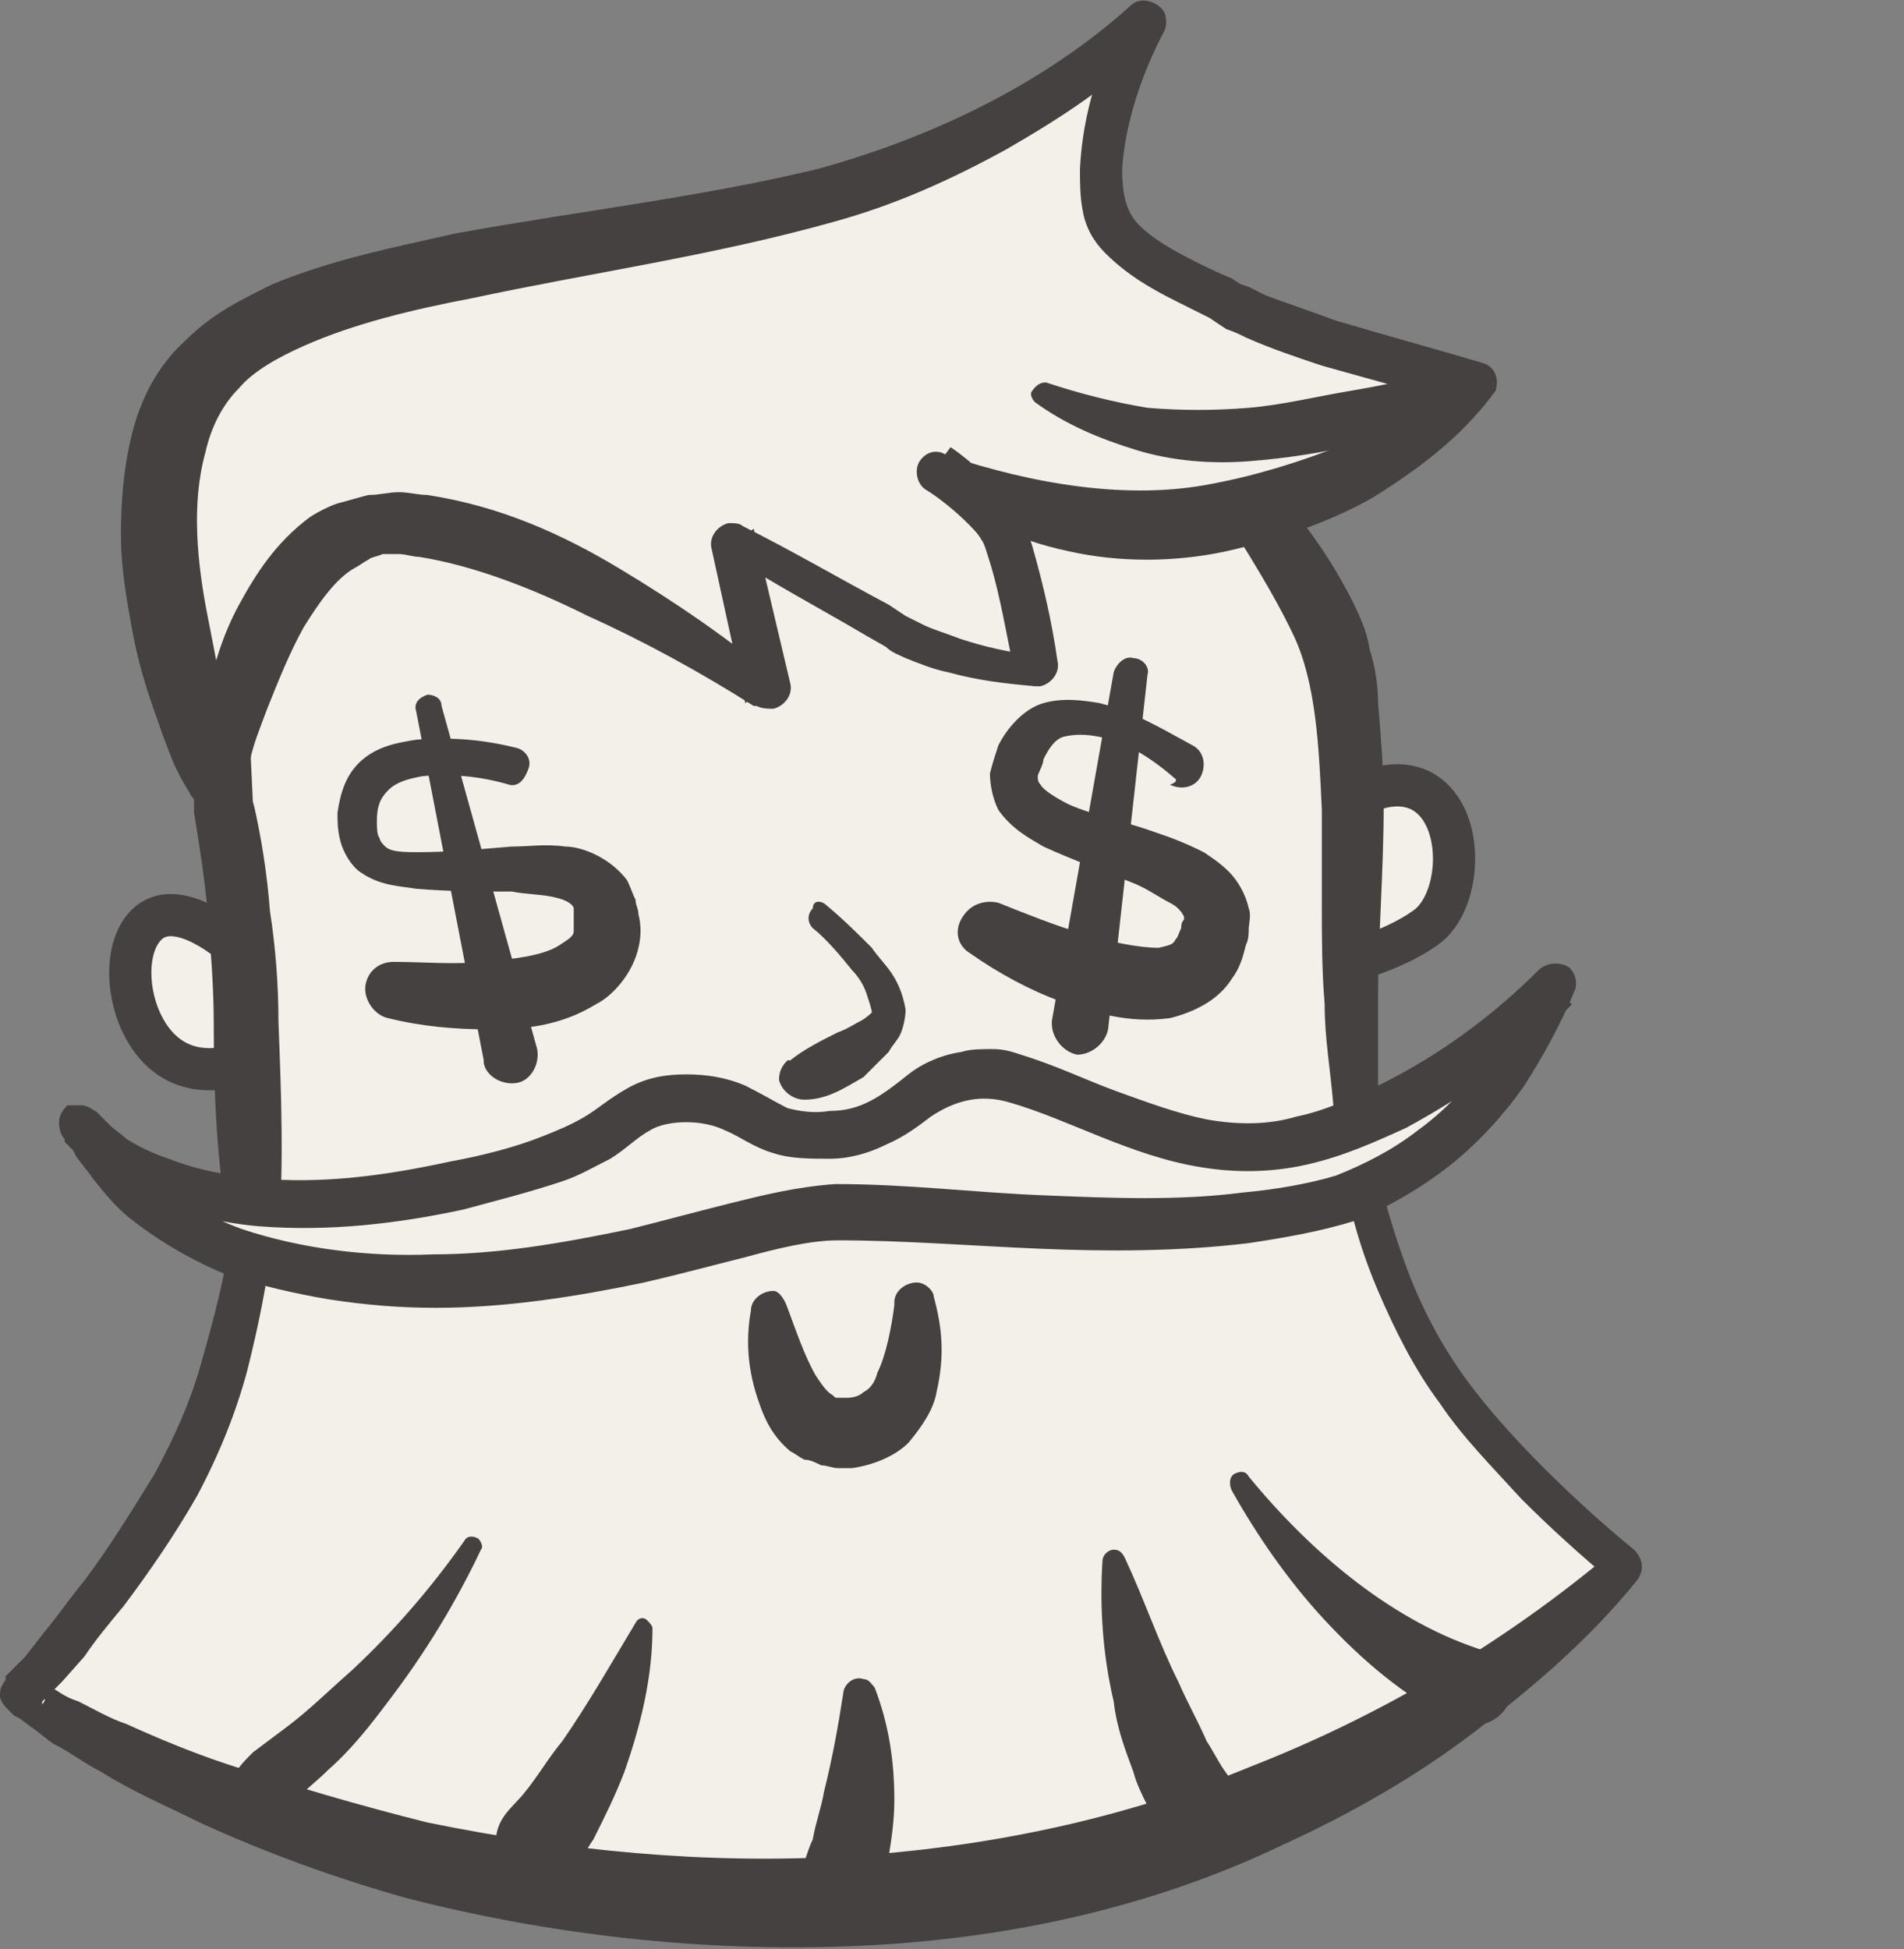 <?xml version="1.0" encoding="utf-8"?>
<!-- Generator: Adobe Illustrator 23.0.4, SVG Export Plug-In . SVG Version: 6.00 Build 0)  -->
<svg version="1.1" id="Layer_1" xmlns="http://www.w3.org/2000/svg" xmlns:xlink="http://www.w3.org/1999/xlink" x="0px" y="0px"
	 viewBox="0 0 67.7 69.3" style="enable-background:new 0 0 67.7 69.3;" xml:space="preserve">
<rect x="0" y="0" width="67.7" height="69.3" fill="#808080" stroke="none"/>
<style type="text/css">
	.st0{fill:#F2F0E9;stroke:#444140;stroke-width:1.5;stroke-linejoin:round;stroke-miterlimit:10;}
	.st1{fill:#F2F0E9;}
	.st2{fill:#444140;}
</style>
<g>
	<path class="st0" d="M8.3,33.6c0,0-1.9-1.7-3-0.8c-1.1,0.9-0.8,3.6,0.6,4.7s3.2,0.1,3.2,0.1L8.3,33.6z"/>
	<path class="st0" d="M47.3,29c0,0,1.7-1.6,3.2-0.9c1.6,0.8,1.5,3.8,0.3,4.8c-1.3,1-3.3,1.4-3.3,1.4L47.3,29z"/>
</g>
<g>
	<path class="st1" d="M48.5,42.5c0,0-0.6-5.6-0.5-9.3s0.3-7.9-0.6-10.4S43,16.2,43,16.2l-13.5-2.7l-14.8,2.3l-7.1,6.5l0.1,6.5
		c0,0,0.5,2.6,0.8,5.9S8.9,44,8.9,44L48.5,42.5z"/>
	<path class="st2" d="M48,42c-0.1,0.1-0.2,0.3-0.2,0.4c0,0.1,0,0.1,0,0.1l0,0v-0.1v-0.2l-0.1-0.4l-0.1-0.9l-0.2-1.7
		c-0.1-1.2-0.3-2.3-0.3-3.5C47,34.5,47,33.3,47,32.2c0-1.1,0-2.3,0-3.4c-0.1-2.2-0.2-4.5-1-6.2c-0.9-1.9-2.2-3.8-3.4-5.8l0,0L43,17
		l-13.5-2.7h0.3l-14.7,2.2l0.4-0.2l-7.1,6.5l0,0l0.2-0.6c0.2,2.2,0.3,4.3,0.4,6.5v-0.2c0.3,1.3,0.5,2.6,0.6,3.9
		c0.2,1.3,0.3,2.6,0.3,3.9c0.1,2.6,0.2,5.1,0,7.7l0,0l-0.8-0.7C21.9,42.7,34.9,42.4,48,42z M49.1,43c-13.3,0.6-26.8,1.3-40.2,1.8
		H8.2l0-0.8l0,0c-0.5-2.5-0.6-5.1-0.6-7.6c0-1.3-0.1-2.5-0.2-3.8c-0.1-1.2-0.3-2.5-0.5-3.7v-0.1v-0.1c0-2.2,0-4.3,0.1-6.5v-0.4
		l0.2-0.2l0,0l7.1-6.5l0.2-0.2h0.2l14.7-2.2h0.1h0.1l13.5,2.7h0.2l0.2,0.2l0,0c1.8,1.6,3.3,3.3,4.5,5.6c0.3,0.6,0.6,1.2,0.7,1.9
		c0.2,0.6,0.3,1.3,0.3,1.9c0.1,1.2,0.2,2.4,0.2,3.6c0,2.4-0.2,4.7-0.2,6.9c0,1.1,0,2.3,0,3.4l0.1,1.7v0.9v0.4v0.2v0.1v0.1
		C49.3,42.6,49.2,42.9,49.1,43z"/>
</g>
<g>
	<path class="st1" d="M0.7,60.2c0,0,10.3,7.8,28.3,7.5s28.7-12,28.7-12s-4.2-3.3-6.5-6.8s-3-7.5-3-7.5h-19L8.9,44
		c0,0-0.6,5.2-2.8,8.9S0.7,60.2,0.7,60.2z"/>
	<path class="st2" d="M1.5,60.2c0-0.1,0-0.3-0.1-0.4c0,0,0,0-0.1-0.1l0,0l0,0l0.2,0.1L2,60.1c0.3,0.2,0.5,0.3,0.8,0.4
		c0.6,0.3,1.1,0.6,1.7,0.8c1.1,0.5,2.3,1,3.5,1.4c2.4,0.8,4.8,1.5,7.2,2.1c4.9,1,9.9,1.5,14.9,1.2c4.9-0.3,9.8-1.3,14.4-3.2
		c4.6-1.8,9-4.4,12.8-7.6l0,0l0.1,1.1c-1.2-1-2.3-2-3.3-3c-1-1.1-2.1-2.2-2.9-3.4c-0.9-1.2-1.6-2.6-2.2-4c-0.6-1.4-1-2.8-1.3-4.4
		l0.7,0.6h-19h0.1L9,44.7l0,0L9.7,44c-0.2,1.6-0.5,3.1-0.9,4.7c-0.4,1.5-1,3-1.8,4.5c-0.8,1.4-1.7,2.7-2.6,3.9
		c-0.5,0.6-1,1.2-1.4,1.8l-0.8,0.9l-0.4,0.4l-0.2,0.2l-0.1,0.1v0.1l0,0c0,0,0.1-0.1,0.1-0.2C1.5,60.4,1.5,60.3,1.5,60.2z M0,60.3
		c0-0.1,0-0.3,0.1-0.4c0-0.1,0.1-0.1,0.1-0.2l0,0v-0.1l0.1-0.1l0.2-0.2l0.4-0.4L1.6,58c0.5-0.6,0.9-1.2,1.4-1.8
		c0.9-1.2,1.7-2.5,2.5-3.8c0.7-1.3,1.3-2.6,1.7-4.1c0.4-1.4,0.8-2.9,1-4.4l0,0c0.1-0.3,0.3-0.6,0.6-0.6l0,0l20.3-2.6h0.1h19
		c0.4,0,0.7,0.3,0.7,0.6l0,0c0.3,1.3,0.7,2.7,1.2,4s1.2,2.6,2,3.7c0.8,1.1,1.8,2.2,2.8,3.2s2.1,2,3.2,2.9c0.3,0.3,0.4,0.7,0.1,1.1
		l0,0l0,0l0,0c-1.7,2.1-3.7,3.8-5.8,5.4c-2.1,1.6-4.4,2.9-6.8,4c-4.8,2.3-10.1,3.4-15.4,3.6s-10.6-0.4-15.7-1.7
		c-2.5-0.7-5-1.6-7.4-2.7c-1.2-0.6-2.4-1.1-3.5-1.8c-0.6-0.3-1.1-0.7-1.7-1c-0.3-0.2-0.5-0.4-0.8-0.6l-0.4-0.3L0.5,61l-0.2-0.2
		C0.2,60.7,0,60.5,0,60.3z"/>
</g>
<g>
	<path class="st2" d="M8.1,63.6C8.3,63,8.6,62.7,9,62.3c0.4-0.3,0.8-0.6,1.2-0.9c0.8-0.6,1.5-1.3,2.3-2c1.5-1.4,2.8-2.9,4-4.6
		c0.1-0.2,0.3-0.2,0.5-0.1c0.1,0.1,0.2,0.3,0.1,0.4c-0.9,1.9-2,3.7-3.3,5.4c-0.6,0.8-1.3,1.7-2.1,2.4c-0.4,0.4-0.8,0.7-1.2,1.1
		c-0.4,0.3-0.9,0.6-1.5,0.7c-0.5,0-0.9-0.4-0.9-0.9C8.1,63.9,8.1,63.8,8.1,63.6L8.1,63.6z"/>
</g>
<g>
	<path class="st2" d="M17.7,66.1c-0.3-1.3,0.4-1.7,0.9-2.3c0.5-0.6,0.9-1.3,1.4-1.9c0.9-1.3,1.7-2.7,2.6-4.2
		c0.1-0.2,0.3-0.2,0.4-0.1c0.1,0.1,0.2,0.2,0.2,0.3c0,1.7-0.4,3.4-1,5.1c-0.3,0.8-0.7,1.6-1.1,2.4c-0.5,0.7-0.7,1.7-2,1.7
		C18.3,67.1,17.8,66.7,17.7,66.1L17.7,66.1z"/>
</g>
<g>
	<path class="st2" d="M29,67.3c-0.5-0.5-0.5-0.8-0.4-1.1c0.1-0.3,0.2-0.6,0.3-0.8c0.1-0.6,0.3-1.1,0.4-1.7c0.3-1.2,0.5-2.3,0.7-3.6
		l0,0c0.1-0.3,0.4-0.5,0.7-0.4c0.2,0,0.3,0.2,0.4,0.3c0.5,1.3,0.7,2.6,0.7,4c0,0.7-0.1,1.4-0.2,2c-0.1,0.3-0.1,0.7-0.2,1
		s-0.2,0.6-1,0.8C29.9,67.9,29.4,67.7,29,67.3L29,67.3z"/>
</g>
<g>
	<path class="st2" d="M42.1,65c-0.9,0.1-1.1-0.4-1.3-0.8s-0.4-0.8-0.5-1.2c-0.3-0.8-0.6-1.6-0.7-2.5c-0.4-1.7-0.5-3.4-0.4-5
		c0-0.2,0.2-0.4,0.4-0.4s0.3,0.1,0.4,0.3c0.7,1.5,1.2,3,1.9,4.4c0.3,0.7,0.7,1.4,1,2.1c0.2,0.3,0.4,0.7,0.6,1c0.2,0.3,0.5,0.5,0,1.3
		l-0.1,0.1C43,64.7,42.6,64.9,42.1,65z"/>
</g>
<g>
	<path class="st2" d="M51.7,61.2c-1.8-0.9-3.3-2.2-4.6-3.6c-1.3-1.4-2.4-3-3.3-4.6c-0.1-0.2-0.1-0.5,0.1-0.6
		c0.2-0.1,0.4-0.1,0.5,0.1c2.3,2.8,5.2,5.2,8.4,6.2c0.7,0.2,1.1,1,0.9,1.7c-0.2,0.7-1,1.1-1.7,0.9C51.9,61.2,51.8,61.2,51.7,61.2
		L51.7,61.2z"/>
</g>
<g>
	<path class="st2" d="M28,46.5c0.3,0.8,0.6,1.7,1,2.4c0.2,0.3,0.4,0.6,0.6,0.7c0.1,0.1,0.1,0.1,0.2,0.1h0.1h0.2
		c0.3,0,0.5-0.1,0.6-0.2c0.2-0.1,0.4-0.3,0.5-0.7c0.3-0.6,0.5-1.6,0.6-2.4v-0.1c0-0.4,0.4-0.7,0.8-0.7c0.3,0,0.6,0.3,0.6,0.5
		c0.3,1.1,0.4,2.1,0.1,3.4c-0.1,0.6-0.5,1.2-1,1.8c-0.5,0.5-1.3,0.8-2,0.9c-0.2,0-0.3,0-0.5,0s-0.4-0.1-0.6-0.1
		c-0.2-0.1-0.4-0.2-0.6-0.2c-0.2-0.1-0.3-0.2-0.5-0.3c-0.6-0.5-0.9-1.1-1.1-1.7c-0.4-1.1-0.5-2.2-0.3-3.3c0-0.4,0.4-0.7,0.8-0.7
		C27.7,45.9,27.9,46.2,28,46.5L28,46.5z"/>
</g>
<g>
	<path class="st2" d="M29.4,32.2c0.6,0.5,1.1,1,1.6,1.5c0.2,0.3,0.5,0.6,0.7,0.9c0.2,0.3,0.4,0.7,0.5,1.3c0,0.3-0.1,0.7-0.2,0.9
		c-0.1,0.2-0.3,0.4-0.4,0.6c-0.3,0.3-0.6,0.6-0.9,0.9c-0.7,0.4-1.3,0.8-2.1,0.8c-0.4,0-0.8-0.3-0.9-0.7c0-0.3,0.1-0.5,0.3-0.7h0.1
		c0.5-0.4,1.1-0.7,1.7-1c0.3-0.1,0.6-0.3,0.8-0.4C30.8,36.2,31,36,31,36c0-0.1-0.1-0.4-0.2-0.7s-0.3-0.6-0.5-0.8
		c-0.4-0.5-0.9-1.1-1.4-1.5l0,0c-0.2-0.2-0.2-0.5,0-0.7C28.9,32,29.2,32,29.4,32.2z"/>
</g>
<g>
	<path class="st2" d="M18.1,27.9c-1-0.3-2.1-0.4-3.1-0.3c-0.5,0.1-0.9,0.2-1.2,0.5s-0.4,0.6-0.4,1.1c0,0.2,0,0.5,0.1,0.6
		c0,0.1,0.1,0.2,0.2,0.3c0.2,0.2,0.7,0.2,1.2,0.2c1,0,2.1-0.1,3.3-0.2c0.6,0,1.2-0.1,1.9,0c0.3,0,0.7,0.1,1.1,0.3
		c0.4,0.2,0.8,0.5,1.1,0.9c0.1,0.2,0.2,0.5,0.3,0.7c0,0.2,0.1,0.3,0.1,0.5c0.1,0.4,0.1,0.8,0,1.2c-0.2,0.9-0.9,1.7-1.5,2
		c-1.3,0.8-2.6,0.9-3.8,0.9c-1.2,0-2.4-0.1-3.6-0.4c-0.5-0.1-0.9-0.7-0.8-1.2c0.1-0.5,0.5-0.8,1-0.8l0,0c1,0,2.1,0.1,3.2,0
		c1-0.1,2.1-0.2,2.7-0.6c0.3-0.2,0.5-0.3,0.5-0.5c0-0.1,0-0.3,0-0.4c0-0.1,0-0.2,0-0.3s0-0.1,0-0.1c0-0.1-0.2-0.3-0.7-0.4
		c-0.4-0.1-1-0.1-1.5-0.2c-1.1,0-2.2,0-3.4-0.1c-0.6-0.1-1.3-0.1-2-0.6c-0.3-0.2-0.6-0.7-0.7-1.1c-0.1-0.4-0.1-0.7-0.1-1
		c0.1-0.7,0.3-1.4,0.9-1.9c0.6-0.5,1.3-0.6,1.9-0.7c1.3-0.1,2.4,0,3.6,0.3c0.3,0.1,0.5,0.4,0.4,0.7S18.5,28,18.1,27.9
		C18.2,27.9,18.2,27.9,18.1,27.9L18.1,27.9z"/>
</g>
<g>
	<path class="st2" d="M15.7,25.1l3.4,12.2c0.1,0.5-0.2,1.1-0.7,1.2s-1.1-0.2-1.2-0.7v-0.1l-2.4-12.4c-0.1-0.3,0.1-0.5,0.4-0.6
		C15.4,24.7,15.7,24.8,15.7,25.1z"/>
</g>
<g>
	<path class="st2" d="M41.8,27.7c-0.8-0.7-1.7-1.3-2.7-1.5c-0.5-0.1-0.9-0.1-1.3,0c-0.3,0.1-0.5,0.4-0.7,0.8c0,0.2-0.2,0.5-0.2,0.6
		s0,0.2,0.1,0.3c0.1,0.2,0.6,0.5,1,0.7c0.9,0.4,2,0.6,3.1,1c0.6,0.2,1.1,0.4,1.7,0.7c0.3,0.2,0.6,0.4,0.9,0.7
		c0.3,0.3,0.6,0.8,0.7,1.3c0.1,0.2,0,0.6,0,0.7c0,0.2,0,0.4-0.1,0.6c-0.1,0.4-0.2,0.8-0.5,1.2c-0.5,0.8-1.4,1.2-2.2,1.4
		c-1.5,0.2-2.7-0.2-3.9-0.6c-1.1-0.4-2.2-1-3.2-1.7c-0.5-0.3-0.6-0.9-0.2-1.4c0.3-0.4,0.8-0.5,1.2-0.4l0,0c1,0.4,2,0.8,3,1.1
		s2,0.5,2.7,0.5c0.4-0.1,0.5-0.1,0.6-0.3c0.1-0.1,0.1-0.2,0.2-0.4c0-0.1,0-0.2,0.1-0.3c0-0.1,0-0.1,0-0.1s-0.1-0.3-0.5-0.5
		c-0.4-0.2-0.8-0.5-1.3-0.7c-1-0.4-2.1-0.8-3.2-1.3c-0.5-0.3-1.1-0.6-1.6-1.3c-0.2-0.4-0.3-0.9-0.3-1.3c0.1-0.4,0.2-0.7,0.3-1
		c0.3-0.6,0.9-1.3,1.6-1.5c0.7-0.2,1.4-0.1,2,0c1.2,0.3,2.2,0.9,3.3,1.5c0.4,0.2,0.5,0.7,0.3,1.1s-0.7,0.5-1.1,0.3
		C41.9,27.8,41.8,27.7,41.8,27.7L41.8,27.7z"/>
</g>
<g>
	<path class="st2" d="M40.8,24l-1.4,12.6c-0.1,0.5-0.6,0.9-1.1,0.9c-0.5-0.1-0.9-0.6-0.9-1.1c0,0,0,0,0-0.1l2.2-12.4
		c0.1-0.3,0.4-0.6,0.7-0.5C40.6,23.4,40.9,23.7,40.8,24z"/>
</g>
<g>
	<path class="st1" d="M2.8,39.9c0,0,2.8,4,11.5,2.6s7-3.2,9.7-3.4c2.7-0.3,2.6,1.4,5.3,1.3s2.9-2,5.4-2.2c2.6-0.2,7,3.8,12.1,2.3
		c5.1-1.6,8.4-5.3,8.4-5.3s-2.4,6.4-8.5,7.8c-5.9,1.3-13.9,0-17.2,0.2s-9.1,2.9-16,2.4C6.6,45,4.6,42.4,2.8,39.9z"/>
	<path class="st2" d="M3.2,40.5c0.1-0.1,0.3-0.2,0.3-0.5s-0.1-0.5-0.1-0.5l0,0l0.1,0.1l0.1,0.1c0.1,0.1,0.2,0.2,0.3,0.3
		c0.2,0.2,0.4,0.3,0.6,0.5C5,40.8,5.4,41,6,41.2c1,0.4,2.1,0.6,3.2,0.7c2.3,0.2,4.5-0.1,6.8-0.6c1.1-0.2,2.3-0.5,3.3-0.9
		c0.5-0.2,1-0.4,1.5-0.7s0.8-0.6,1.5-1s1.4-0.5,2.1-0.5s1.4,0.1,2.1,0.4c0.6,0.3,1.1,0.6,1.5,0.8c0.4,0.1,0.9,0.2,1.5,0.1
		c1.1,0,1.8-0.5,2.8-1.3c0.5-0.4,1.2-0.7,1.9-0.8c0.3-0.1,0.7-0.1,1.1-0.1c0.4,0,0.7,0.1,1,0.2c1.3,0.4,2.3,0.9,3.4,1.3
		c1.1,0.4,2.2,0.8,3.2,1c1.1,0.2,2.2,0.2,3.2-0.1c1-0.2,2.1-0.7,3.1-1.2c2-1,3.9-2.4,5.5-4l0,0c0.3-0.3,0.8-0.3,1.1-0.1
		c0.2,0.2,0.3,0.5,0.2,0.8c-0.5,1.2-1.1,2.3-1.8,3.4c-0.7,1-1.6,2-2.6,2.8s-2.2,1.5-3.4,2c-1.3,0.4-2.5,0.6-3.8,0.8
		c-2.5,0.3-5,0.3-7.4,0.2s-4.9-0.3-7.2-0.3c-1,0-2.2,0.3-3.3,0.6c-1.2,0.3-2.3,0.6-3.6,0.9c-2.4,0.5-4.9,0.9-7.4,0.9
		c-1.3,0-2.5-0.1-3.8-0.3C10.5,46,9.2,45.7,8,45.3c-1.2-0.5-2.4-1.2-3.4-2c-0.5-0.4-0.9-0.9-1.3-1.4c-0.2-0.3-0.4-0.5-0.6-0.8
		l-0.1-0.2l-0.1-0.1c0,0,0,0,0.1,0s0.2,0,0.4,0C3.1,40.8,3.2,40.7,3.2,40.5z M2.4,39.3c0.1,0,0.3,0,0.5,0s0.5,0.2,0.6,0.3
		s0.1,0.2,0.2,0.2L3.8,40l0.1,0.2c0.2,0.2,0.4,0.4,0.6,0.7c0.4,0.4,0.8,0.8,1.2,1.2c0.9,0.7,1.8,1.2,2.9,1.6c2.1,0.7,4.5,1,6.8,0.9
		c2.3,0,4.6-0.4,7-0.9c1.2-0.3,2.3-0.6,3.5-0.9c1.2-0.3,2.4-0.6,3.8-0.7c2.6,0,4.9,0.3,7.4,0.4c2.4,0.1,4.8,0.2,7.1-0.1
		c1.1-0.1,2.3-0.3,3.3-0.6c1-0.4,2-0.9,2.9-1.6c1.8-1.3,3.2-3.3,4.2-5.3l1.3,0.8l0,0c-1.7,1.8-3.7,3.2-5.9,4.4
		c-1.1,0.5-2.2,1-3.5,1.3s-2.6,0.3-3.8,0.1c-2.5-0.4-4.7-1.7-6.8-2.3c-1-0.3-1.9-0.1-2.8,0.5c-0.4,0.3-0.9,0.7-1.6,1
		c-0.6,0.3-1.3,0.5-2,0.5s-1.4,0-2-0.2c-0.7-0.2-1.2-0.6-1.7-0.8c-0.4-0.2-0.9-0.3-1.4-0.3s-1,0.1-1.3,0.3c-0.4,0.2-0.9,0.7-1.4,1
		c-0.6,0.3-1.1,0.6-1.7,0.8c-1.2,0.4-2.4,0.7-3.5,1c-2.3,0.5-4.8,0.8-7.3,0.6c-1.2-0.1-2.5-0.4-3.7-0.9c-0.6-0.2-1.2-0.5-1.7-0.9
		c-0.3-0.2-0.5-0.4-0.8-0.6c-0.1-0.1-0.2-0.2-0.4-0.3l-0.2-0.2l-0.1-0.1v-0.1c-0.1-0.1-0.2-0.3-0.2-0.6C2.1,39.6,2.3,39.4,2.4,39.3z
		"/>
</g>
<g>
	<path class="st1" d="M7.7,28.5c0,0,1.1-9,5.8-9.8s13.9,6,13.9,6L26,19.2c0,0,3.8,2.1,5.8,3.3s5,1.4,5,1.4s-0.8-4.1-1.3-5
		s-2.3-2.1-2.3-2.1s4.6,3.1,10.8,1.6s8.5-4.6,8.5-4.6s-7-1.8-8.8-2.9s-4.5-1.6-4.6-4.4s1.5-5.8,1.5-5.8s-4.5,4.6-12.5,6.5
		S10.2,9.7,7.3,13.1C4.5,16.4,5.5,22,7.7,28.5z"/>
	<path class="st2" d="M7.6,27.7c-0.1,0-0.3,0-0.5,0.2C7,28,6.9,28.3,6.9,28.3v-0.1V28v-0.4c0-0.3,0-0.6,0.1-0.9
		c0.1-0.6,0.2-1.2,0.3-1.8c0.3-1.2,0.6-2.3,1.2-3.4s1.3-2.2,2.5-3.1c0.3-0.2,0.7-0.4,1-0.5c0.4-0.1,0.7-0.2,1.1-0.3
		c0.4,0,0.7-0.1,1.1-0.1c0.3,0,0.7,0.1,1,0.1C17.8,18,20,19,22,20.2s3.9,2.5,5.7,4L26.5,25l-1.2-5.5c-0.1-0.4,0.2-0.8,0.6-0.9
		c0.2,0,0.4,0,0.5,0.1l0,0c1.8,0.9,3.5,1.9,5.2,2.8l0.6,0.4c0.2,0.1,0.4,0.2,0.6,0.3c0.4,0.2,0.8,0.3,1.3,0.5
		c0.9,0.3,1.8,0.5,2.7,0.6L36.1,24l0,0c-0.3-1.3-0.5-2.7-0.9-4c-0.1-0.3-0.2-0.7-0.3-0.8c-0.1-0.2-0.3-0.4-0.5-0.6
		c-0.4-0.4-1-0.9-1.5-1.2l0,0c-0.3-0.2-0.4-0.7-0.2-1s0.5-0.4,0.8-0.3l0.2,0.1c1.5,0.5,3.1,0.9,4.7,1.1c1.6,0.2,3.2,0.2,4.7-0.1
		c1.6-0.3,3.2-0.8,4.7-1.4c1.5-0.6,3-1.5,4.1-2.5l0,0l0.4,1.2c-1.7-0.5-3.5-1-5.3-1.5c-0.9-0.3-1.8-0.6-2.7-1
		c-0.2-0.1-0.4-0.2-0.7-0.3l-0.3-0.2L43,11.3c-0.4-0.2-0.8-0.4-1.2-0.6C41,10.3,40.1,9.8,39.3,9c-0.4-0.4-0.7-0.9-0.8-1.5
		c-0.1-0.5-0.1-1-0.1-1.5c0.1-2,0.7-3.8,1.6-5.6l0,0l1.2,0.9c-1.6,1.7-3.5,2.9-5.4,4c-2,1.1-4,2-6.2,2.6c-4.3,1.2-8.6,1.8-12.8,2.7
		c-2.1,0.4-4.2,0.9-6,1.7c-0.9,0.4-1.8,0.9-2.3,1.5c-0.6,0.6-1,1.4-1.2,2.3C6.8,17.9,7,20,7.4,22c0.2,1,0.4,2.1,0.6,3.1l0.3,1.6
		c0,0.1,0.1,0.3,0.1,0.4c0,0,0,0.1-0.1,0.1C7.9,27.2,7.6,27.4,7.6,27.7z M7.7,29.2c-0.2-0.2-0.6-0.5-0.9-0.9
		c-0.1-0.2-0.3-0.5-0.4-0.7l-0.2-0.4c-0.2-0.5-0.4-1-0.6-1.6c-0.4-1.1-0.7-2.1-0.9-3.2c-0.2-1.1-0.4-2.2-0.4-3.4
		c0-1.2,0.1-2.4,0.4-3.6s0.9-2.4,1.9-3.3c1-1,2.1-1.5,3.1-2c2.2-0.9,4.3-1.3,6.5-1.8C20.6,7.5,25,7,29.1,6c4-1.1,8-3,11.1-5.8l0,0
		C40.5-0.1,41,0,41.3,0.3c0.2,0.2,0.2,0.6,0.1,0.8l0,0C40.6,2.6,40,4.4,39.9,6c0,0.8,0.1,1.5,0.6,2s1.2,0.9,2,1.3
		c0.4,0.2,0.8,0.4,1.3,0.6l0.3,0.2l0.3,0.1c0.2,0.1,0.4,0.2,0.6,0.3c0.8,0.3,1.7,0.6,2.5,0.9c1.7,0.5,3.5,1,5.2,1.5
		c0.4,0.1,0.6,0.5,0.5,0.9c0,0.1-0.1,0.2-0.1,0.2l0,0l0,0c-1.2,1.6-2.7,2.7-4.3,3.7c-1.6,0.9-3.4,1.5-5.2,1.9
		c-0.9,0.2-1.9,0.3-2.8,0.3c-1,0-1.9-0.1-2.8-0.3c-1.9-0.4-3.6-1.2-5.1-2.5l0.9-1.2l0,0c0.6,0.4,1.1,0.9,1.7,1.4
		c0.3,0.3,0.5,0.5,0.8,1c0.2,0.5,0.3,0.8,0.4,1.1c0.4,1.4,0.7,2.7,0.9,4.1l0,0c0.1,0.4-0.2,0.8-0.6,0.9c-0.1,0-0.1,0-0.2,0l0,0
		c-1.1-0.1-2-0.2-3.1-0.5c-0.5-0.1-1-0.3-1.5-0.5c-0.2-0.1-0.5-0.2-0.7-0.4l-0.7-0.4c-1.7-1-3.4-1.9-5.1-3l0,0l1.1-0.8l1.3,5.5
		c0.1,0.4-0.2,0.8-0.6,0.9c-0.2,0-0.4,0-0.6-0.1h-0.1c-1.9-1.2-3.9-2.3-5.9-3.2c-2-1-4.1-1.8-6-2.1c-0.2,0-0.5-0.1-0.7-0.1h-0.6
		c-0.2,0.1-0.4,0.1-0.5,0.2c-0.2,0.1-0.3,0.2-0.5,0.3c-0.7,0.4-1.3,1.3-1.8,2.1c-0.5,0.9-0.9,1.9-1.3,2.9C9.2,26,9,26.5,8.9,27
		l-0.2,0.8l-0.1,0.4l-0.1,0.2v0.1c0,0.1-0.1,0.3-0.2,0.5C8.1,29.1,7.9,29.2,7.7,29.2z"/>
</g>
<g>
	<path class="st2" d="M37.2,13.6c1.2,0.4,2.4,0.7,3.6,0.9c1.2,0.1,2.4,0.1,3.6,0c1.2-0.1,2.4-0.4,3.6-0.6c1.2-0.2,2.5-0.5,3.7-0.7
		c0.4-0.1,0.8,0.2,0.8,0.7c0,0.4-0.2,0.7-0.5,0.8c-1.2,0.4-2.4,0.8-3.7,1.1c-1.3,0.3-2.6,0.5-3.9,0.6c-1.3,0.1-2.7,0-4-0.4
		c-1.3-0.4-2.5-0.9-3.6-1.7c-0.1-0.1-0.2-0.3-0.1-0.4C36.9,13.6,37.1,13.6,37.2,13.6z"/>
</g>
</svg>
